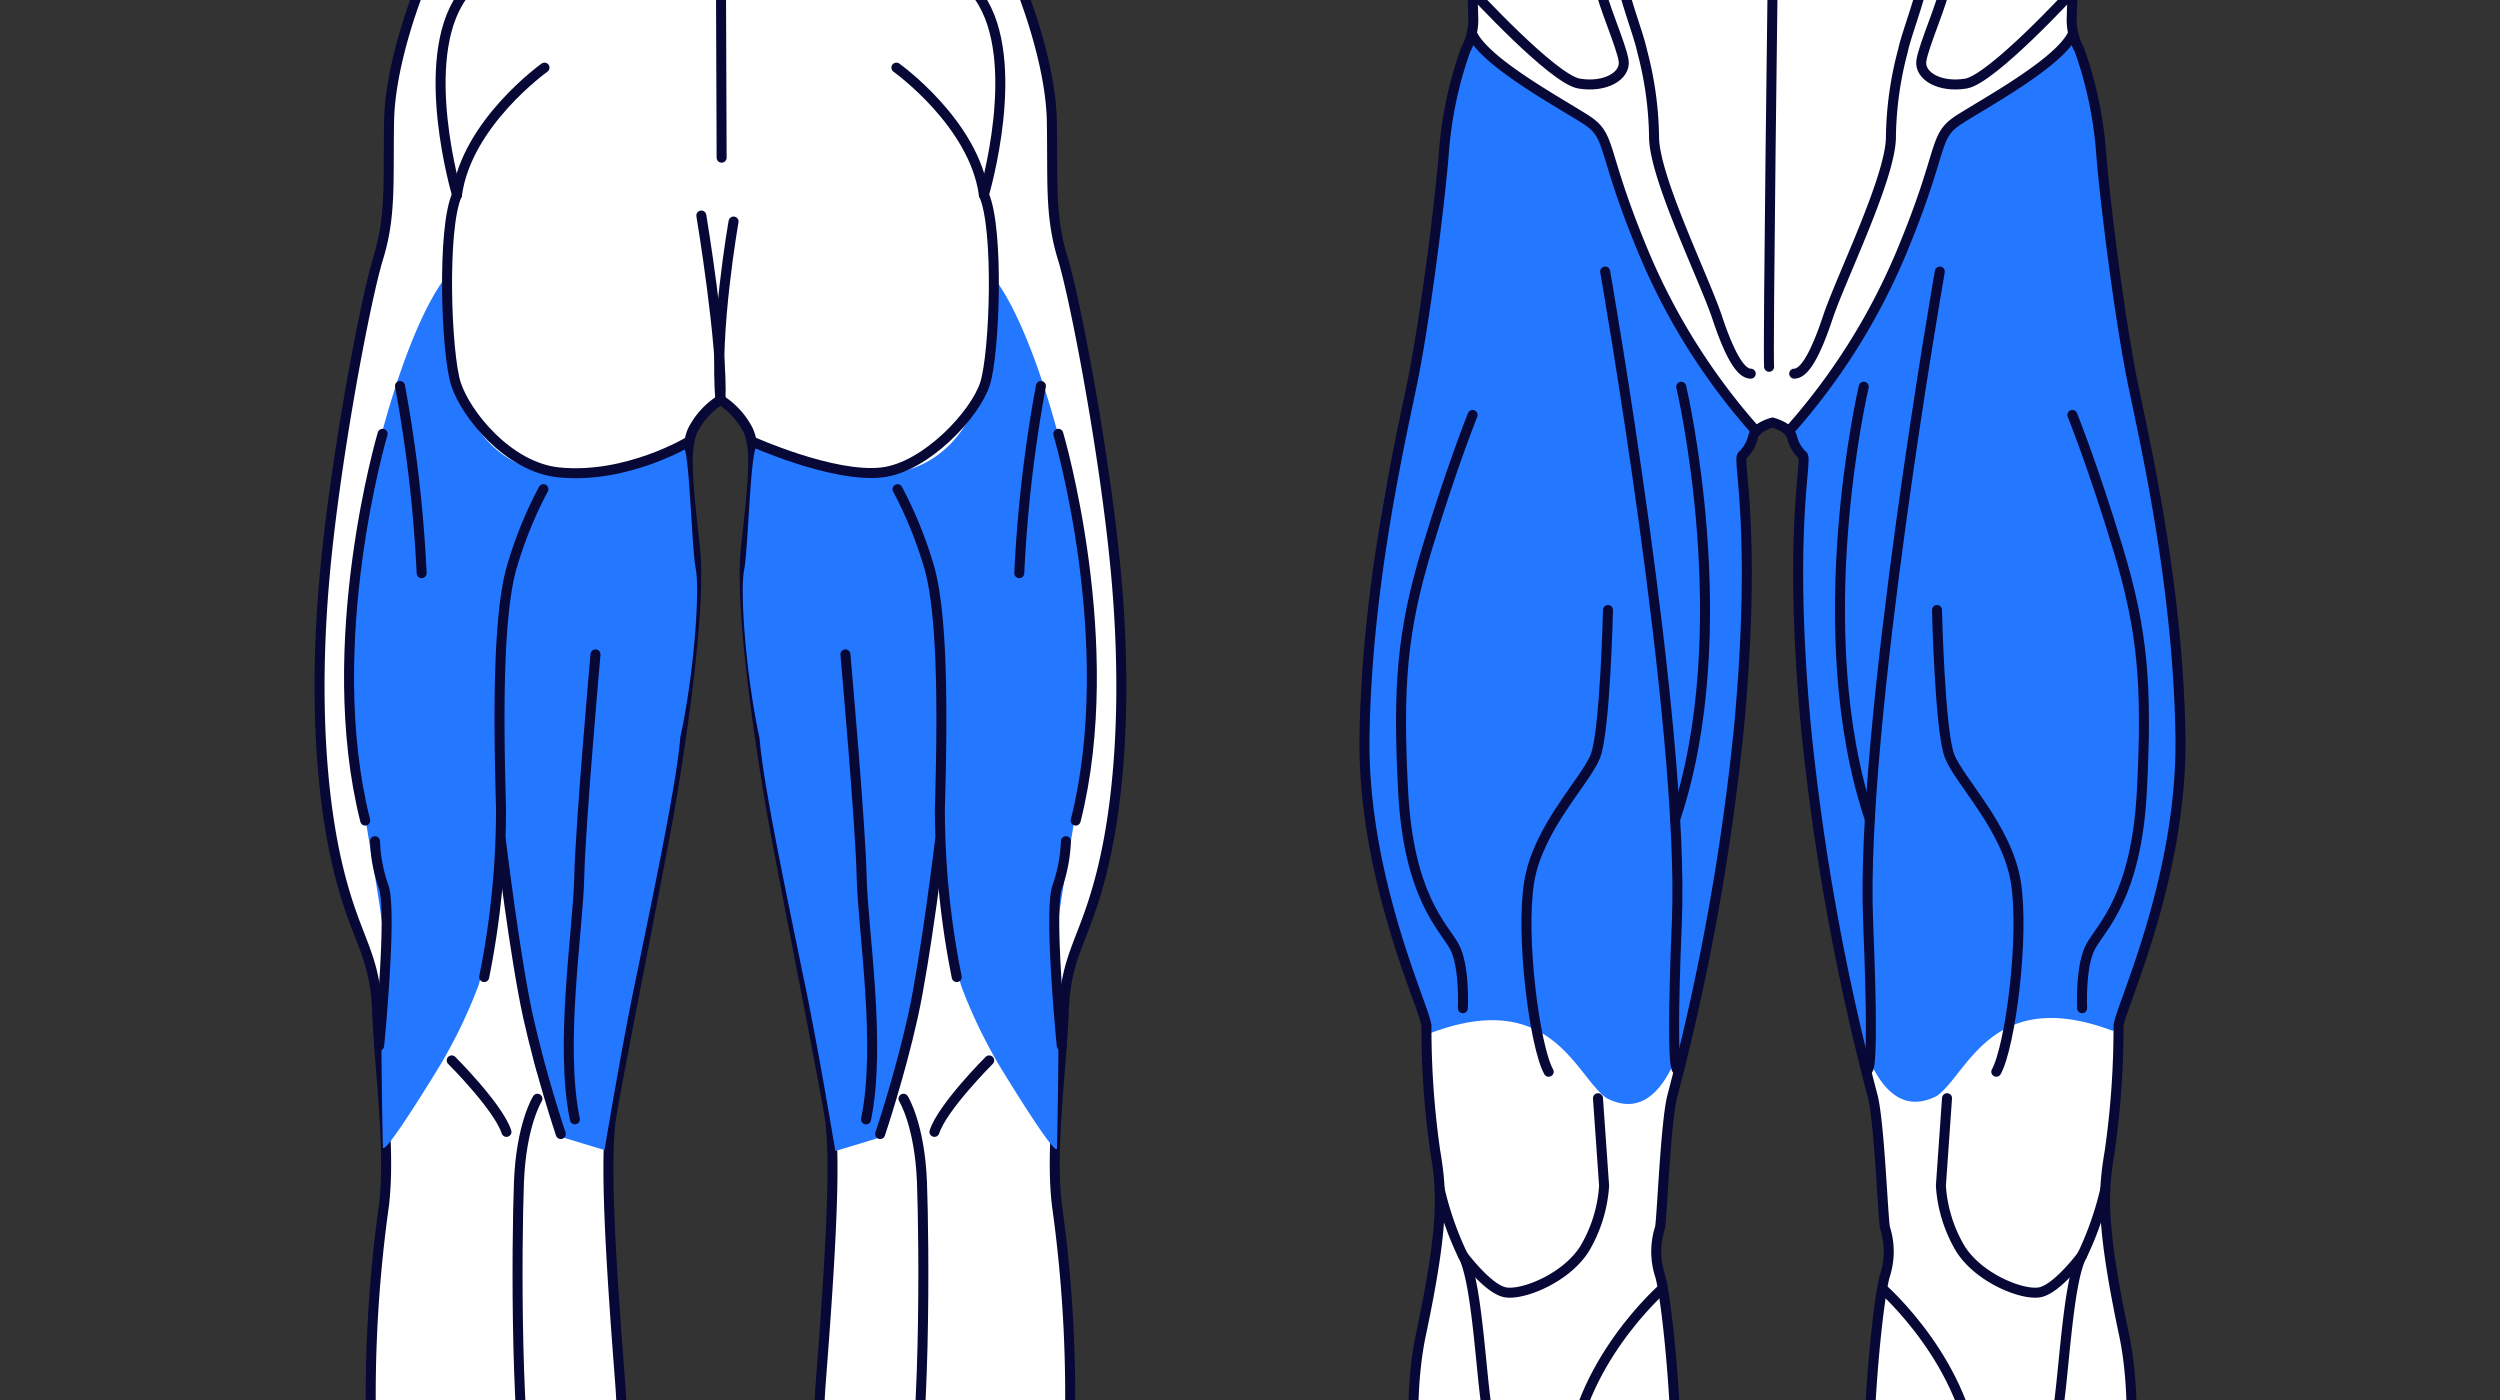 <svg id="Layer_1" data-name="Layer 1" xmlns="http://www.w3.org/2000/svg" width="200" height="112" viewBox="0 0 200 112"><rect x="0" y="0" width="200" height="112" fill="#333333" stroke="none"/><defs><style>.cls-1,.cls-4{fill:#fff;}.cls-1,.cls-2,.cls-3,.cls-4{fill-rule:evenodd;}.cls-2{fill:#2478ff;}.cls-3{fill:none;}.cls-3,.cls-4{stroke:#070836;stroke-linecap:round;stroke-miterlimit:2.613;stroke-width:0.8px;}</style></defs><path class="cls-1" d="M118.146-11.167c.022,3.953-1.229,6.308-.125,12.934,0,0-2.209,4.933-2.356,8.319a143.794,143.794,0,0,1-1.841,16.049c-.926,4.89-4.026,15.226-4.663,32.791.688,11.086,2.89,18.102,4.955,23.208A64.835,64.835,0,0,0,115.223,94.38a25.394,25.394,0,0,1-.294,7.141c-.368,1.399-1.841,6.11-1.841,8.466v10.454l18.552-.221,2.209-.883a62.843,62.843,0,0,0-1.252-18.11A120.888,120.888,0,0,1,133.849,87.46a137.73,137.73,0,0,1,4.049-17.963c.736-7.656,2.061-17.006,1.767-31.656a1.921,1.921,0,0,1,.294-2.209,6.22,6.22,0,0,1,.589-1.472c1.478-.335.455-.463,1.62,0,.954.379.923.819,1.196.821.963.009,6.686-30.102-.607-43.373C136.028-20.636,122.061-14.84,118.146-11.167Z"/><path class="cls-1" d="M165.666-11.53c-.022,3.953.428,6.082.125,12.934,0,0,1.444,5.001,2.356,8.319a143.794,143.794,0,0,0,1.84,16.049,261.294,261.294,0,0,1,4.663,32.791,74.036,74.036,0,0,1-4.955,23.208,64.835,64.835,0,0,1-1.108,12.247,25.394,25.394,0,0,0,.294,7.141,67.612,67.612,0,0,1,1.702,10.155c0,2.356.139,8.766.139,8.766l-18.552-.221-2.209-.883a62.843,62.843,0,0,1,1.252-18.11c-.433-3.244-.569-8.079-1.427-13.845-1.656-6.994-3.092-11.669-3.873-17.885a182.68,182.68,0,0,1-1.767-31.656c.589-1.472-.428-2.021-.397-1.993a15.236,15.236,0,0,0-.847-1.362c-1.478-.335-.699-.405-1.26-.326-1.017.143-.923.819-1.196.821-.963.009-6.686-30.102.607-43.373C147.784-20.999,161.751-15.203,165.666-11.53Z"/><path class="cls-2" d="M114.445,82.647a7.467,7.467,0,0,1-1.58-3.605,16.998,16.998,0,0,1-.982-3.198c-2.297-7.686-3.311-12.025-2.915-19.391.771-14.374,2.658-21,3.092-22.13C115.638,15.02,115.329,6.23,117.582,3.05a92.235,92.235,0,0,0,10.248,7.553s4.064,13.87,12.324,23.941c-1.502,2.076-.403,6.272-.294,10.601-.456,17.713-1.605,22.837-3.651,32.864-1.004,2.284-2.282,12.589-7.671,9.85C126.062,86.137,124.163,78.981,114.445,82.647Z"/><path class="cls-2" d="M169.028,82.47a7.467,7.467,0,0,0,1.58-3.605,16.995,16.995,0,0,0,.982-3.198c2.297-7.686,3.311-12.025,2.915-19.391-.771-14.374-2.658-21-3.092-22.13-3.578-19.303-3.269-28.093-5.521-31.274a92.235,92.235,0,0,1-10.248,7.553S151.58,24.296,143.32,34.367c1.502,2.076.403,6.272.294,10.601.456,17.713,1.605,22.837,3.651,32.864,1.004,2.284,2.282,12.589,7.671,9.85C157.411,85.96,159.31,78.804,169.028,82.47Z"/><path class="cls-3" d="M141.799,33.807s1.391.348,1.565,1.173a3.039,3.039,0,0,0,.869,1.478c.348.478-1.173,6.128.217,21.426a189.813,189.813,0,0,0,5.389,29.9c.521,2.26.782,9.3.956,10.43a6.168,6.168,0,0,1,0,3.824c-.608,2.086-1.564,12.342-1.217,16.949.7,9.273,4.232,20.235,4.765,30.093.337,6.231-.36,9.178-.753,10.694s.106,2.274.322,3.789-.074,2.484-.921,4.631-1.572,3.115-.4,4.673,1.957,1.473,4.395,1.389,3.746-.168,4.644.337.409.884,3.541.884,1.699-.084,3.343.211,1.723-.884,1.723-.884.58.969,1.408.926a1.172,1.172,0,0,0,1.06-.547s.039.169.65.084a1.006,1.006,0,0,0,.8-.59s-.013.421.69.211a1.068,1.068,0,0,0,.804-.716s.542-.674.204-1.011-1.22-1.389-1.999-1.516a11.437,11.437,0,0,1-2.887-.926,36.372,36.372,0,0,1-5.666-5.473c-1.677-2.105-2.261-2.947-2.474-3.115s.233-1.979-.049-2.737.056-1.894.097-4.716,2.205-12.757,4.314-19.324a45.612,45.612,0,0,0,1.51-7.068s3.129-12.517,1.217-21.556-1.651-11.56-1.13-14.689a69.634,69.634,0,0,0,.695-9.909c-.087-1.043,5.128-11.647,4.955-23.208S171.83,36.414,170.7,31.025s-2.347-15.298-2.607-18.774a31.653,31.653,0,0,0-1.738-8.258,5.066,5.066,0,0,1-.609-2.781c0-1.304.435-6.519,0-9.3-.116-.74-.213-1.849-.293-3.078H141.836l0,.502-.073-.502H118.146c-.08,1.229-.177,2.338-.293,3.078-.435,2.781,0,7.997,0,9.3a5.068,5.068,0,0,1-.608,2.781A31.653,31.653,0,0,0,115.506,12.25c-.261,3.477-1.478,13.386-2.607,18.774s-3.564,16.341-3.738,27.901,5.042,22.165,4.955,23.208a69.619,69.619,0,0,0,.695,9.909c.522,3.129.782,5.65-1.13,14.689s1.217,21.556,1.217,21.556a45.623,45.623,0,0,0,1.51,7.068c2.109,6.567,4.274,16.504,4.314,19.324s.378,3.958.097,4.716.163,2.569-.049,2.737-.796,1.01-2.474,3.115a36.372,36.372,0,0,1-5.666,5.473,11.438,11.438,0,0,1-2.887.926c-.779.126-1.661,1.179-1.999,1.516s.204,1.011.204,1.011a1.068,1.068,0,0,0,.804.716c.703.211.69-.211.69-.211a1.006,1.006,0,0,0,.8.59c.612.084.65-.084.65-.084a1.172,1.172,0,0,0,1.06.547c.828.042,1.408-.926,1.408-.926s.079,1.179,1.722.884.211-.211,3.343-.211,2.643-.379,3.541-.884,2.206-.421,4.644-.337,3.224.169,4.395-1.389.447-2.526-.4-4.673-1.137-3.116-.92-4.631.715-2.274.322-3.789-1.089-4.463-.752-10.694c.533-9.857,4.065-20.82,4.765-30.093.348-4.607-.608-14.863-1.217-16.949a6.171,6.171,0,0,1,0-3.824c.174-1.13.435-8.17.956-10.43a189.813,189.813,0,0,0,5.389-29.9c1.391-15.298-.131-20.948.217-21.426a3.039,3.039,0,0,0,.869-1.478C140.408,34.155,141.799,33.807,141.799,33.807Z"/><path class="cls-3" d="M115.17,95.125a25.603,25.603,0,0,0,1.858,5.305c1.043,1.825,1.391,8.344,1.825,11.647s1.651,16.211,1.651,16.211.652,18.858.652,19.901-1.533-.455-1.533-.455"/><path class="cls-3" d="M133.026,103.067s-6.958,6.054-7.48,14.225,0,10.996,0,10.996,2.478,16.12,2.956,16.859,1.193-.693,1.193-.693"/><path class="cls-3" d="M128.639,48.8s-.225,9.691-1.007,11.69-4.607,5.737-5.302,10.083.434,13.125,1.564,15.168"/><path class="cls-3" d="M117.028,80.655s.174-3.39-.695-4.954-3.651-3.999-4.085-12.43-.087-12.777,1.912-19.383S117.81,33.197,117.81,33.197"/><path class="cls-3" d="M140.499,34.503a51.185,51.185,0,0,1-8.956-14.171c-3.563-8.518-2.521-9.387-4.694-10.778s-8.131-4.612-9.107-6.913"/><path class="cls-3" d="M128.413,21.724s6.373,36.368,5.737,51.978.29,11.361.29,11.361"/><path class="cls-3" d="M134.498,30.937s4.592,19.485-.485,34.602"/><path class="cls-3" d="M140.321-5.57a3.655,3.655,0,0,0-2.347-1.304c-1.391-.087-6.693.435-7.214.782s-1.13,1.13-1.217,2.955,1.478,5.563,1.825,7.214a27.954,27.954,0,0,1,.956,6.867c0,3.216,3.998,11.3,5.041,14.429s1.912,4.52,2.694,4.52"/><path class="cls-3" d="M117.778-.697s6.463,7.035,8.549,7.383,3.737-.609,3.564-1.825-1.738-4.694-1.912-5.997.174-2.434-.435-2.955"/><path class="cls-3" d="M168.428,95.125a25.603,25.603,0,0,1-1.858,5.305c-1.043,1.825-1.391,8.344-1.825,11.647s-1.651,16.211-1.651,16.211-.652,18.858-.652,19.901,1.532-.455,1.532-.455"/><path class="cls-3" d="M150.573,103.067s6.958,6.054,7.48,14.225,0,10.996,0,10.996-2.478,16.12-2.956,16.859-1.192-.693-1.192-.693"/><path class="cls-3" d="M154.959,48.8s.225,9.691,1.007,11.69,4.607,5.737,5.302,10.083-.434,13.125-1.564,15.168"/><path class="cls-3" d="M166.571,80.655s-.174-3.39.695-4.954,3.651-3.999,4.085-12.43.087-12.777-1.912-19.383-3.651-10.691-3.651-10.691"/><path class="cls-3" d="M143.1,34.503a51.185,51.185,0,0,0,8.956-14.171c3.563-8.518,2.521-9.387,4.694-10.778s8.131-4.612,9.107-6.913"/><path class="cls-3" d="M155.185,21.724s-6.373,36.368-5.737,51.978-.29,11.361-.29,11.361"/><path class="cls-3" d="M149.1,30.937s-4.592,19.485.485,34.602"/><path class="cls-3" d="M143.277-5.57a3.655,3.655,0,0,1,2.347-1.304c1.391-.087,6.693.435,7.214.782s1.13,1.13,1.217,2.955-1.478,5.563-1.825,7.214a27.96,27.96,0,0,0-.956,6.867c0,3.216-3.998,11.3-5.041,14.429s-1.912,4.52-2.695,4.52"/><path class="cls-3" d="M165.821-.697s-6.463,7.035-8.549,7.383-3.737-.609-3.564-1.825S155.446.167,155.62-1.137s-.174-2.434.435-2.955"/><path class="cls-3" d="M141.84-3.825s-.417,31.917-.313,33.169"/><path class="cls-3" d="M117.028,100.43s2,2.694,3.39,2.954,4.868-1.13,6.345-3.477a11.279,11.279,0,0,0,1.565-5.041l-.491-7.008"/><path class="cls-3" d="M166.571,100.43s-2,2.694-3.39,2.954-4.867-1.13-6.345-3.477a11.278,11.278,0,0,1-1.565-5.041l.491-7.008"/><path class="cls-4" d="M33.646-11.167s-.174,6.519-.174,7.562.174,2.521.174,2.521-2.434,5.91-2.52,10.778.174,7.562-.869,10.952S26.692,37.334,25.91,46.808s-.174,17.384,1.217,22.947,2.868,6.519,3.042,11.126,1.13,11.213.522,15.733a109.398,109.398,0,0,0-.956,19.122c.435,5.997,2.955,28.075,2.955,34.42s.174,6.867-.087,8.605a22.817,22.817,0,0,0-.174,3.737s-2.955,5.302-3.824,6.345-2.825,2.086-3.564,2.738a4.141,4.141,0,0,0-1,2.521c-.087.652.652,1.087,1.521,1.087s6.128-.348,6.91.043a9.942,9.942,0,0,0,5.085.304c1.608-.434,1.956-1.651,3.086-2.26s3.607-.391,4.346-2.043-.13-4.563-.608-5.476a6.461,6.461,0,0,1-.565-3.26c0-1.478.739-3.346.565-5.693s-1.043-3.216-.695-6.171,2.347-14.602,2.607-17.731a24.174,24.174,0,0,1,1.217-6.345c.782-2.781,2.868-6.084,2.086-16.167s-1.216-17.732-.695-21.035,3.998-20.687,4.694-24.772,2.564-15.776,2-20.817-.869-7.823-.174-9.344a6.273,6.273,0,0,1,2.216-2.434,6.273,6.273,0,0,1,2.216,2.434c.695,1.521.391,4.302-.174,9.344s1.304,16.732,1.999,20.817S65.85,86.052,66.372,89.355s.087,10.952-.695,21.035,1.304,13.386,2.086,16.167a24.17,24.17,0,0,1,1.217,6.345c.261,3.129,2.26,14.776,2.607,17.731s-.522,3.825-.695,6.171.565,4.216.565,5.693a6.462,6.462,0,0,1-.565,3.26c-.478.913-1.347,3.824-.608,5.476s3.216,1.434,4.346,2.043,1.478,1.825,3.086,2.26a9.943,9.943,0,0,0,5.085-.304c.782-.391,6.041-.043,6.91-.043s1.608-.435,1.521-1.087a4.141,4.141,0,0,0-1-2.521c-.739-.652-2.695-1.695-3.563-2.738s-3.825-6.345-3.825-6.345a22.823,22.823,0,0,0-.174-3.737c-.261-1.738-.087-2.26-.087-8.605s2.521-28.422,2.955-34.42a109.399,109.399,0,0,0-.956-19.122c-.609-4.52.348-11.126.521-15.733s1.651-5.563,3.042-11.126,1.999-13.473,1.217-22.947-3.303-22.773-4.346-26.163-.782-6.084-.869-10.952-2.521-10.778-2.521-10.778S81.8-2.562,81.8-3.605s-.174-7.562-.174-7.562C65.434-11.345,49.838-11.359,33.646-11.167Z"/><path class="cls-2" d="M66.829,92.085c-.449-2.669-1.649-9.718-2.65-14.37-.825-4.123-3.122-14.783-3.416-18.67-1.06-4.829-1.584-11.603-1.237-13.428s.48-9.33,1.001-9.895C79.492,44.026,79.492,27.477,79.787,22.588c3.828,5.477,7.337,20.22,7.598,28.564s-3.233,22.51-2.886,25.031.081,14.712.059,15.666-4.535-6.479-4.535-6.479a40.301,40.301,0,0,1-3.121-6.479,61.505,61.505,0,0,1-1.826-8.599S72.809,84.599,72.189,85.96s-1.192,3.994-2.061,5.124"/><path class="cls-2" d="M48.36,92.005c.449-2.669,1.649-9.718,2.65-14.371.825-4.123,3.121-14.783,3.416-18.67,1.06-4.83,1.585-11.603,1.237-13.428s-.48-9.33-1.001-9.894c-18.964,8.304-18.964-8.245-19.259-13.134-3.828,5.477-7.337,20.22-7.598,28.564s3.234,22.51,2.886,25.031-.081,14.713-.059,15.666,4.535-6.479,4.535-6.479a40.298,40.298,0,0,0,3.122-6.479,61.502,61.502,0,0,0,1.826-8.599S42.381,84.518,43.001,85.88s1.192,3.994,2.061,5.124"/><path class="cls-3" d="M55.15,35.302s-5.024,3.05-10.463,2.488c-4.032-.417-7.431-4.65-8.214-7.084s-1.13-12.429.087-15.124"/><path class="cls-3" d="M42.993,87.899s-1.304,2.086-1.478,6.693-.348,21.382,1.217,26.771"/><path class="cls-3" d="M38.734,78.164a67.89,67.89,0,0,0,1.348-13.473c-.174-6.258-.348-15.645.956-19.644a32.726,32.726,0,0,1,2.433-5.911"/><path class="cls-3" d="M40.069,67.208s1.143,9.477,2.186,14.171,2.607,9.344,2.607,9.344"/><path class="cls-3" d="M47.64,52.349s-1.213,13.646-1.3,17.818S44.744,83.585,45.992,89.55"/><path class="cls-3" d="M31.999,30.88a110.754,110.754,0,0,1,1.732,14.97"/><path class="cls-3" d="M30.608,34.704s-4.966,16.758-1.391,30.943"/><path class="cls-3" d="M30.333,83.647s1.057-10.699.361-12.698A12.318,12.318,0,0,1,30,67.299"/><path class="cls-3" d="M36.138,84.832s3.727,3.719,4.379,5.718"/><path class="cls-3" d="M43.561,5.411S37.34,9.844,36.56,15.582"/><path class="cls-3" d="M60.123,35.302s6.551,2.964,10.463,2.488c3.503-.426,7.432-4.65,8.214-7.084s1.13-12.429-.087-15.124"/><path class="cls-3" d="M72.28,87.899s1.304,2.086,1.478,6.693.348,21.382-1.217,26.771"/><path class="cls-3" d="M76.539,78.164A67.885,67.885,0,0,1,75.191,64.691c.174-6.258.348-15.645-.956-19.644a32.721,32.721,0,0,0-2.433-5.911"/><path class="cls-3" d="M75.204,67.208s-1.143,9.477-2.186,14.171-2.607,9.344-2.607,9.344"/><path class="cls-3" d="M67.633,52.349s1.213,13.646,1.3,17.818,1.596,13.418.348,19.383"/><path class="cls-3" d="M83.274,30.88a110.735,110.735,0,0,0-1.732,14.97"/><path class="cls-3" d="M84.664,34.704S89.63,51.462,86.055,65.647"/><path class="cls-3" d="M84.939,83.647s-1.057-10.699-.361-12.698a12.318,12.318,0,0,0,.695-3.651"/><path class="cls-3" d="M79.134,84.832s-3.728,3.719-4.379,5.718"/><path class="cls-3" d="M71.711,5.411s6.221,4.433,7.001,10.171"/><path class="cls-3" d="M36.56,15.582s-3.197-10.74.386-15.853"/><path class="cls-3" d="M57.636-11.306S57.73,9.816,57.73,12.616"/><path class="cls-3" d="M78.712,15.582S81.91,4.843,78.326-.271"/><path class="cls-3" d="M58.686,17.723s-1.56,8.79-1.05,14.265"/><path class="cls-3" d="M56.106,17.243s1.74,10.41,1.53,14.745"/></svg>